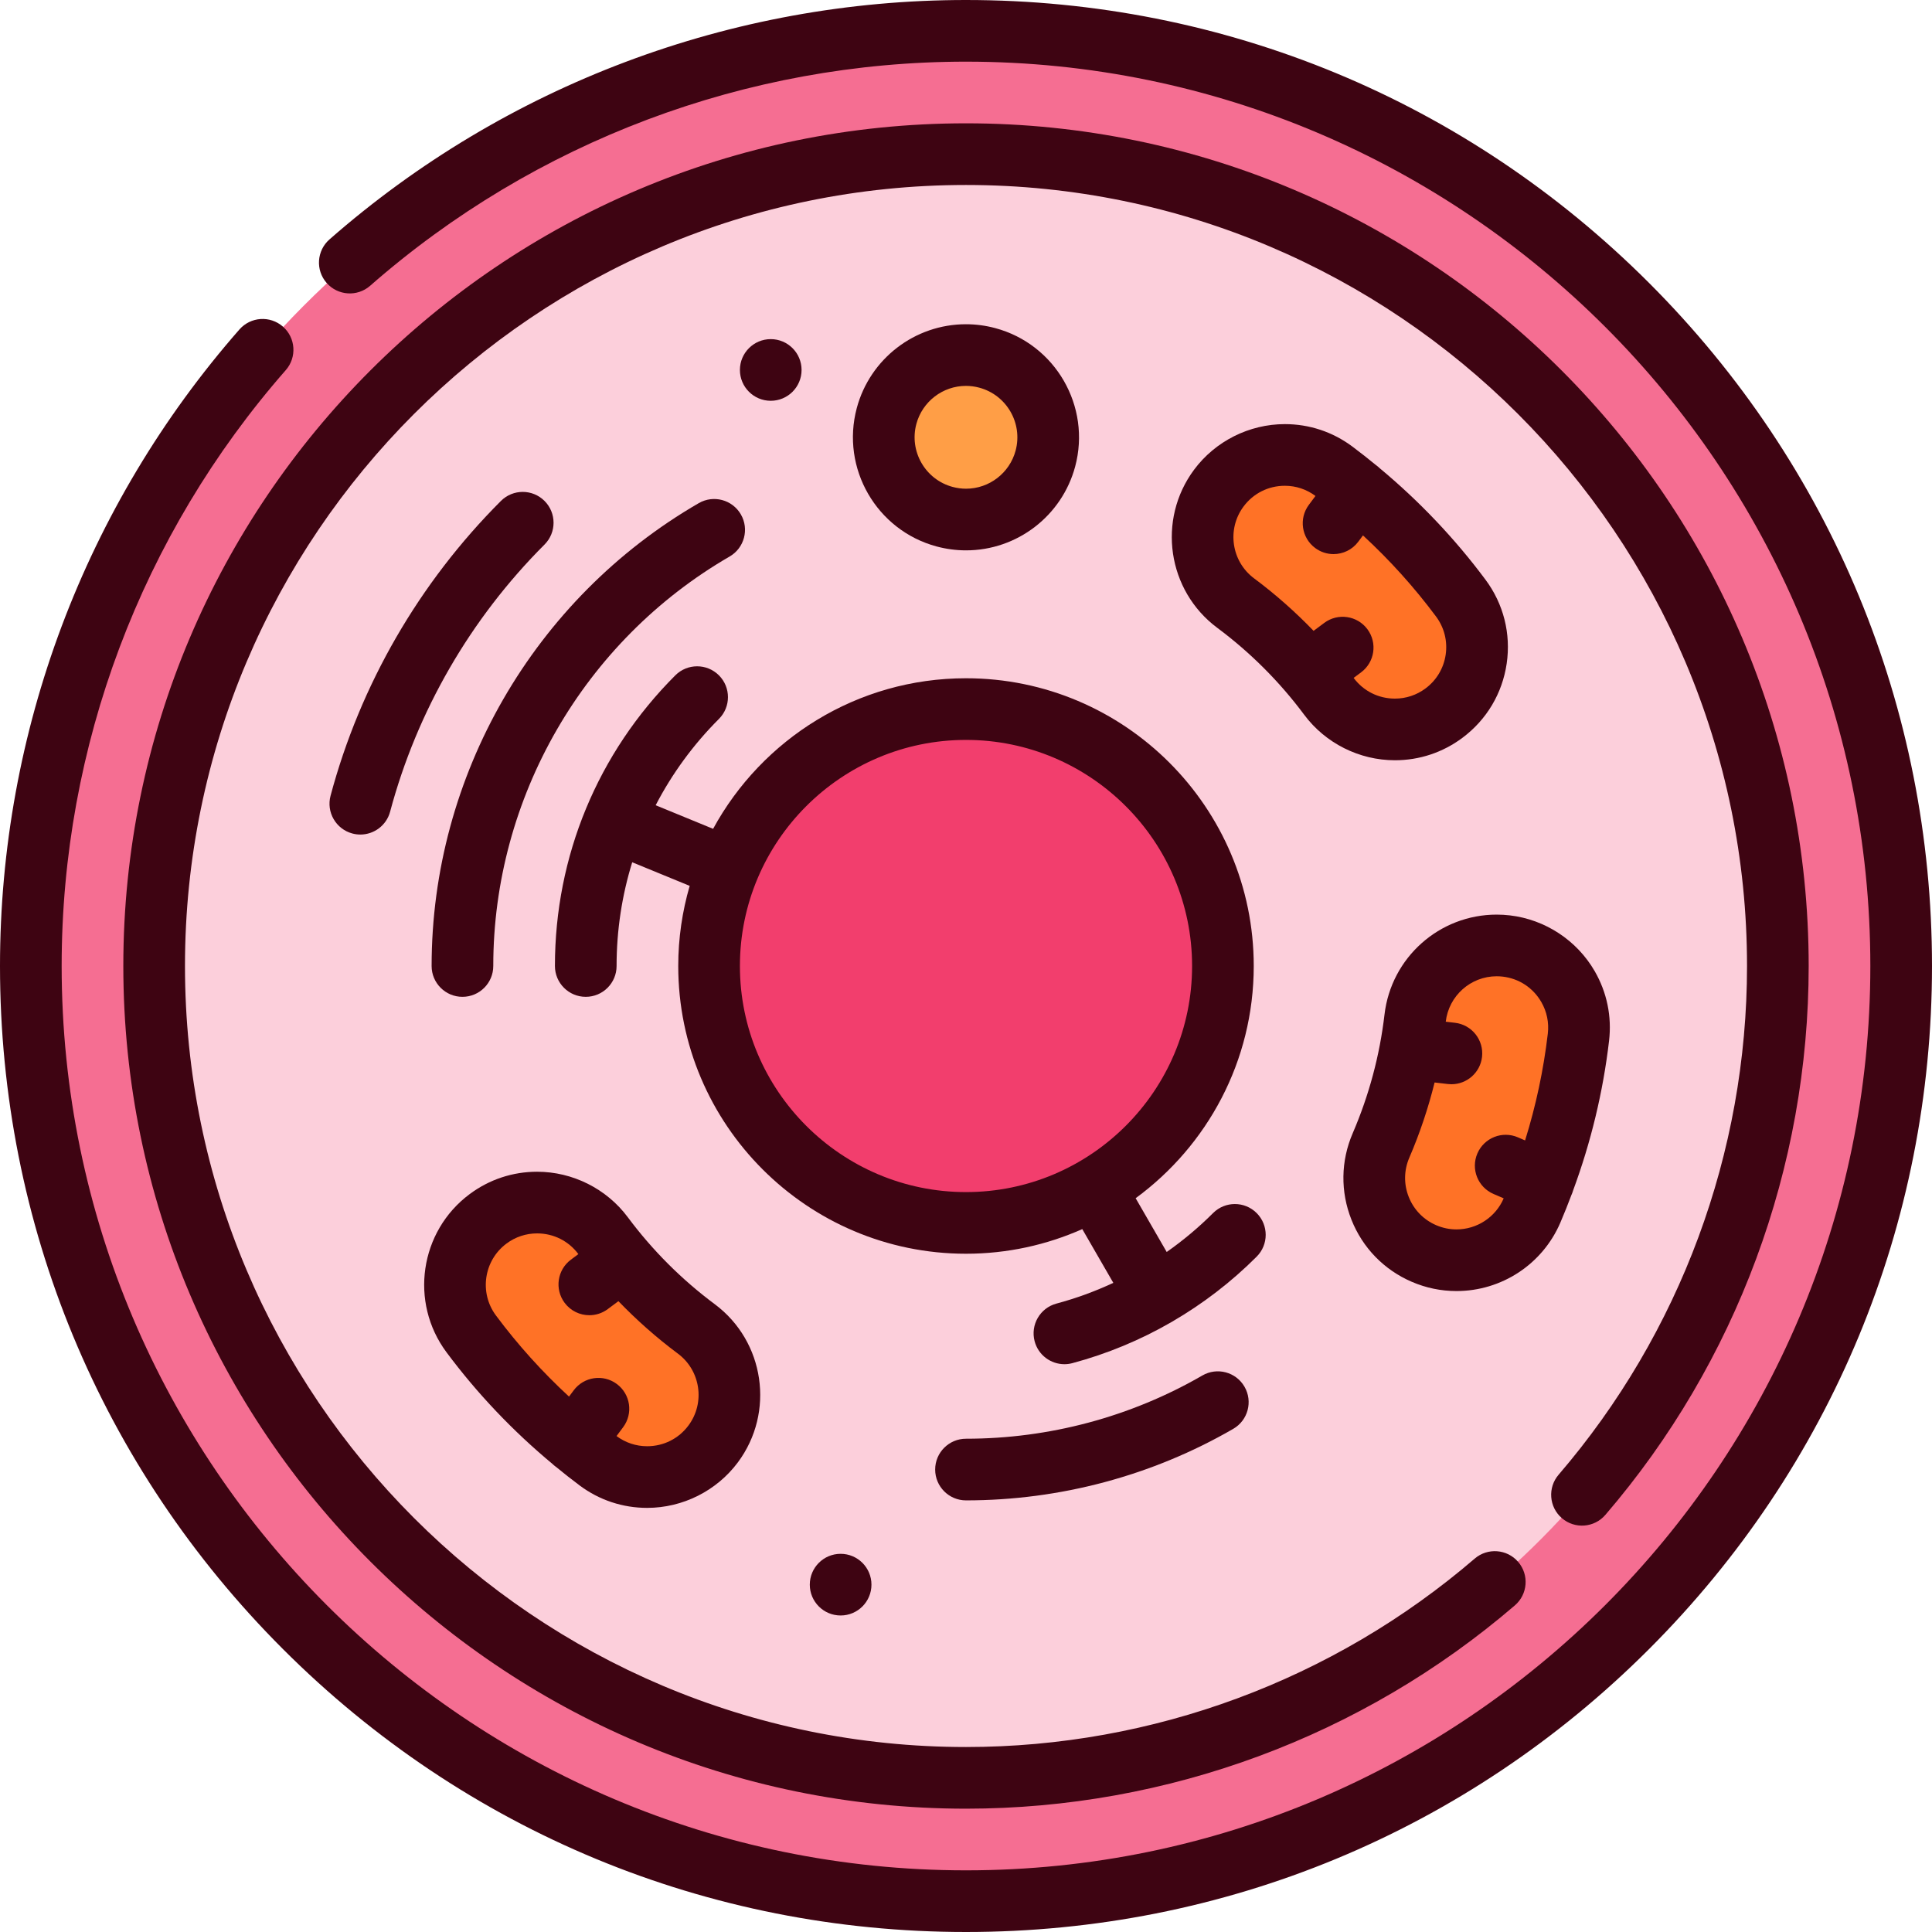 <?xml version="1.0" encoding="iso-8859-1"?>
<!-- Generator: Adobe Illustrator 19.0.0, SVG Export Plug-In . SVG Version: 6.00 Build 0)  -->
<svg version="1.1" id="Layer_1" xmlns="http://www.w3.org/2000/svg" xmlns:xlink="http://www.w3.org/1999/xlink" x="0px" y="0px"
	 viewBox="0 0 512 512" style="enable-background:new 0 0 512 512;" xml:space="preserve">
<circle style="fill:#F56E92;" cx="256" cy="256" r="247.83"/>
<circle style="fill:#FCCFDB;" cx="256" cy="256" r="215.149"/>
<circle style="fill:#FF9E46;" cx="256" cy="115.886" r="21.787"/>
<g>
	<path style="fill:#FF7226;" d="M171.501,391.434c-4.524,0-9.086-1.403-12.994-4.313c-12.79-9.523-24.104-20.837-33.629-33.628
		c-7.187-9.651-5.188-23.3,4.463-30.486c9.65-7.188,23.299-5.189,30.487,4.463c6.996,9.395,15.307,17.705,24.7,24.7
		c9.652,7.187,11.65,20.835,4.464,30.487C184.718,388.401,178.151,391.434,171.501,391.434z"/>
	<path style="fill:#FF7226;" d="M415.538,261.461c2.263,3.918,3.328,8.57,2.763,13.41c-1.853,15.838-5.994,31.293-12.309,45.936
		c-4.765,11.049-17.584,16.143-28.634,11.377c-11.049-4.763-16.143-17.583-11.378-28.634c4.638-10.756,7.68-22.109,9.041-33.741
		c1.398-11.951,12.218-20.507,24.171-19.11C406.304,251.531,412.213,255.703,415.538,261.461z"/>
	<path style="fill:#FF7226;" d="M340.499,120.566c4.524,0,9.086,1.403,12.994,4.313c12.79,9.523,24.104,20.837,33.629,33.628
		c7.186,9.651,5.188,23.3-4.463,30.486c-9.65,7.188-23.299,5.189-30.487-4.463c-6.996-9.395-15.307-17.705-24.7-24.7
		c-9.652-7.187-11.65-20.835-4.464-30.487C327.282,123.599,333.849,120.566,340.499,120.566z"/>
</g>
<circle style="fill:#F23E6D;" cx="256" cy="256" r="68.085"/>
<g>
	<path style="fill:#3E0412;" d="M437.019,74.981C388.667,26.628,324.38,0,256,0C193.89,0,133.983,22.533,87.315,63.448
		c-3.393,2.974-3.732,8.138-0.757,11.53c2.975,3.392,8.136,3.733,11.53,0.757C141.774,37.434,197.855,16.34,256,16.34
		c132.149,0,239.66,107.51,239.66,239.66S388.149,495.66,256,495.66S16.34,388.149,16.34,256
		c0-58.146,21.093-114.227,59.395-157.914c2.974-3.392,2.635-8.556-0.757-11.53c-3.393-2.974-8.555-2.636-11.53,0.757
		C22.533,133.982,0,193.889,0,256c0,68.38,26.628,132.667,74.981,181.019S187.62,512,256,512s132.667-26.628,181.019-74.981
		S512,324.38,512,256S485.372,123.333,437.019,74.981z"/>
	<path style="fill:#3E0412;" d="M333.029,321.475c-3.19-3.19-8.363-3.191-11.554,0.001c-3.803,3.803-7.921,7.246-12.287,10.315
		l-8.228-14.252c18.955-13.887,31.295-36.294,31.295-61.539c0-42.047-34.208-76.255-76.255-76.255
		c-28.893,0-54.085,16.153-67.019,39.903l-15.223-6.251c4.327-8.329,9.938-16.044,16.766-22.871c3.191-3.192,3.191-8.364,0-11.555
		c-3.191-3.19-8.364-3.19-11.554,0c-20.576,20.575-31.907,47.931-31.907,77.029c0,4.513,3.658,8.17,8.17,8.17s8.17-3.657,8.17-8.17
		c0-9.461,1.421-18.702,4.141-27.491l15.231,6.254c-1.96,6.746-3.032,13.868-3.032,21.237c0,42.047,34.208,76.255,76.255,76.255
		c10.966,0,21.387-2.344,30.819-6.53l8.225,14.247c-4.844,2.258-9.883,4.105-15.066,5.49c-4.36,1.166-6.949,5.644-5.784,10.004
		c0.976,3.654,4.279,6.062,7.888,6.062c0.698,0,1.409-0.09,2.114-0.279c9.193-2.457,18.007-6.122,26.214-10.862
		c0.021-0.012,0.042-0.019,0.062-0.031c0.041-0.024,0.079-0.053,0.12-0.077c8.155-4.731,15.709-10.522,22.436-17.251
		C336.221,329.838,336.221,324.665,333.029,321.475z M196.085,256c0-33.037,26.878-59.915,59.915-59.915
		s59.915,26.878,59.915,59.915S289.037,315.915,256,315.915S196.085,289.037,196.085,256z"/>
	<path style="fill:#3E0412;" d="M318.643,364.516c-18.951,10.965-40.611,16.761-62.643,16.761c-4.512,0-8.17,3.657-8.17,8.17
		c0,4.513,3.658,8.17,8.17,8.17c24.901,0,49.392-6.556,70.826-18.958c3.906-2.259,5.241-7.257,2.979-11.163
		C327.547,363.59,322.546,362.254,318.643,364.516z"/>
	<path style="fill:#3E0412;" d="M185.174,133.341c-43.666,25.266-70.791,72.265-70.791,122.659c0,4.513,3.658,8.17,8.17,8.17
		c4.512,0,8.17-3.657,8.17-8.17c0-44.581,24-86.162,62.634-108.516c3.905-2.259,5.24-7.257,2.98-11.163
		C194.077,132.414,189.076,131.082,185.174,133.341z"/>
	<path style="fill:#3E0412;" d="M132.753,132.752c-21.67,21.671-37.283,48.686-45.153,78.13c-1.166,4.36,1.424,8.837,5.783,10.004
		c0.707,0.188,1.416,0.279,2.114,0.279c3.609,0,6.912-2.411,7.888-6.062c7.129-26.672,21.28-51.152,40.921-70.793
		c3.191-3.192,3.191-8.364,0-11.555C141.117,129.563,135.944,129.563,132.753,132.752z"/>
	<path style="fill:#3E0412;" d="M413.92,402.333c3.421,2.939,8.579,2.551,11.521-0.873c34.744-40.434,53.878-92.094,53.878-145.46
		c0-123.138-100.181-223.319-223.319-223.319C132.861,32.681,32.681,132.862,32.681,256S132.861,479.319,256,479.319
		c53.367,0,105.026-19.134,145.46-53.878c3.423-2.94,3.813-8.099,0.873-11.521c-2.94-3.422-8.099-3.811-11.521-0.873
		c-37.473,32.198-85.35,49.931-134.812,49.931c-114.128,0-206.979-92.85-206.979-206.979S141.872,49.021,256,49.021
		c114.129,0,206.979,92.85,206.979,206.979c0,49.461-17.733,97.339-49.931,134.812C410.108,394.235,410.498,399.393,413.92,402.333z
		"/>
	<circle style="fill:#3E0412;" cx="222.774" cy="419.949" r="8.17"/>
	<circle style="fill:#3E0412;" cx="204.255" cy="98.043" r="8.17"/>
	<path style="fill:#3E0412;" d="M256.009,145.851c13.527,0,25.418-9.133,28.921-22.21c4.276-15.956-5.228-32.415-21.183-36.69
		c-2.541-0.681-5.155-1.026-7.768-1.026c-13.526,0-25.418,9.133-28.923,22.21c-4.275,15.956,5.229,32.415,21.184,36.69
		C250.782,145.505,253.396,145.851,256.009,145.851z M242.842,112.363c1.593-5.946,6.996-10.098,13.139-10.098
		c1.185,0,2.376,0.158,3.539,0.47c7.252,1.943,11.571,9.424,9.629,16.678c-1.594,5.946-6.996,10.098-13.139,10.098
		c-1.185,0-2.376-0.158-3.539-0.47C245.217,127.098,240.898,119.616,242.842,112.363z"/>
	<path style="fill:#3E0412;" d="M146.422,387.969c0.243,0.233,0.498,0.459,0.776,0.664c0.029,0.022,0.061,0.036,0.09,0.057
		c2.077,1.704,4.181,3.377,6.34,4.985c5.21,3.88,11.391,5.929,17.873,5.929c9.431,0,18.42-4.512,24.047-12.068
		c9.864-13.25,7.11-32.054-6.139-41.919c-8.757-6.52-16.505-14.268-23.027-23.027c-5.628-7.557-14.616-12.067-24.045-12.067
		c-6.483,0-12.664,2.051-17.873,5.93c-13.25,9.865-16.002,28.67-6.137,41.919C126.491,369.338,135.929,379.249,146.422,387.969z
		 M134.222,329.559c2.368-1.764,5.174-2.696,8.114-2.696c4.356,0,8.343,2,10.939,5.486l-1.978,1.473
		c-3.619,2.695-4.368,7.814-1.674,11.433c1.604,2.154,4.065,3.291,6.559,3.291c1.696,0,3.408-0.526,4.873-1.617l2.83-2.107
		c4.865,5.044,10.125,9.703,15.764,13.902c6.022,4.484,7.274,13.032,2.791,19.054c-2.596,3.486-6.583,5.486-10.939,5.486
		c-2.94,0-5.746-0.931-8.115-2.695l1.757-2.361c2.694-3.619,1.945-8.738-1.675-11.432c-3.62-2.697-8.738-1.946-11.433,1.674
		l-1.239,1.663c-7.096-6.544-13.582-13.731-19.367-21.5C126.949,342.592,128.2,334.045,134.222,329.559z"/>
	<path style="fill:#3E0412;" d="M374.124,339.687c3.777,1.629,7.765,2.455,11.852,2.455c11.975,0,22.777-7.105,27.519-18.1
		c1.065-2.471,2.05-4.972,2.998-7.485c0.015-0.034,0.036-0.063,0.051-0.097c0.136-0.317,0.244-0.638,0.339-0.961
		c4.727-12.796,7.945-26.099,9.534-39.682c0.753-6.453-0.562-12.829-3.802-18.442c-4.715-8.167-13.116-13.695-22.475-14.79
		c-1.161-0.136-2.34-0.205-3.504-0.205c-15.184,0-27.965,11.384-29.729,26.48c-1.268,10.843-4.105,21.427-8.427,31.455
		c-3.169,7.348-3.287,15.491-0.332,22.927C361.102,330.679,366.775,336.519,374.124,339.687z M396.635,258.721
		c0.532,0,1.073,0.03,1.608,0.094c4.317,0.505,8.043,2.959,10.22,6.732c1.471,2.545,2.065,5.441,1.723,8.374
		c-1.126,9.62-3.149,19.089-6.022,28.303l-1.904-0.821c-4.141-1.788-8.95,0.123-10.737,4.267c-1.788,4.143,0.123,8.95,4.267,10.737
		l2.702,1.166c-2.157,5-7.069,8.23-12.516,8.23c-1.849,0-3.66-0.377-5.381-1.119c-3.339-1.44-5.919-4.095-7.262-7.474
		c-1.342-3.381-1.29-7.082,0.151-10.422c2.784-6.458,5.01-13.121,6.701-19.921l3.502,0.41c0.322,0.037,0.643,0.057,0.96,0.057
		c4.087,0,7.618-3.063,8.104-7.222c0.524-4.482-2.684-8.541-7.166-9.064l-2.448-0.286
		C383.938,263.896,389.742,258.721,396.635,258.721z"/>
	<path style="fill:#3E0412;" d="M369.664,201.476c6.483,0,12.664-2.051,17.873-5.93c6.418-4.779,10.591-11.772,11.75-19.688
		c1.159-7.916-0.834-15.813-5.612-22.231c-8.166-10.967-17.604-20.877-28.097-29.596c-0.243-0.233-0.498-0.458-0.775-0.665
		c-0.037-0.028-0.077-0.05-0.115-0.077c-2.07-1.696-4.165-3.363-6.315-4.964c-5.21-3.879-11.39-5.929-17.873-5.929
		c-9.431,0-18.419,4.512-24.046,12.068c-9.865,13.249-7.111,32.054,6.139,41.919c8.757,6.52,16.504,14.268,23.027,23.027
		C351.246,196.966,360.236,201.476,369.664,201.476z M332.35,153.276c-6.022-4.484-7.275-13.032-2.791-19.054
		c2.596-3.486,6.583-5.486,10.939-5.486c2.94,0,5.745,0.931,8.114,2.696c0.001,0-1.756,2.361-1.756,2.361
		c-2.695,3.619-1.945,8.738,1.674,11.432c1.465,1.092,3.176,1.617,4.873,1.617c2.494,0,4.957-1.137,6.559-3.291l1.239-1.663
		c7.096,6.544,13.582,13.731,19.367,21.5c2.172,2.917,3.077,6.506,2.551,10.104c-0.526,3.598-2.424,6.777-5.342,8.95
		c-2.368,1.764-5.173,2.696-8.112,2.696c-4.355,0-8.343-2-10.939-5.486l1.977-1.473c3.619-2.695,4.368-7.814,1.673-11.433
		c-2.696-3.618-7.812-4.368-11.433-1.673l-2.829,2.107C343.249,162.134,337.99,157.476,332.35,153.276z"/>
</g>
<g>
</g>
<g>
</g>
<g>
</g>
<g>
</g>
<g>
</g>
<g>
</g>
<g>
</g>
<g>
</g>
<g>
</g>
<g>
</g>
<g>
</g>
<g>
</g>
<g>
</g>
<g>
</g>
<g>
</g>
</svg>
